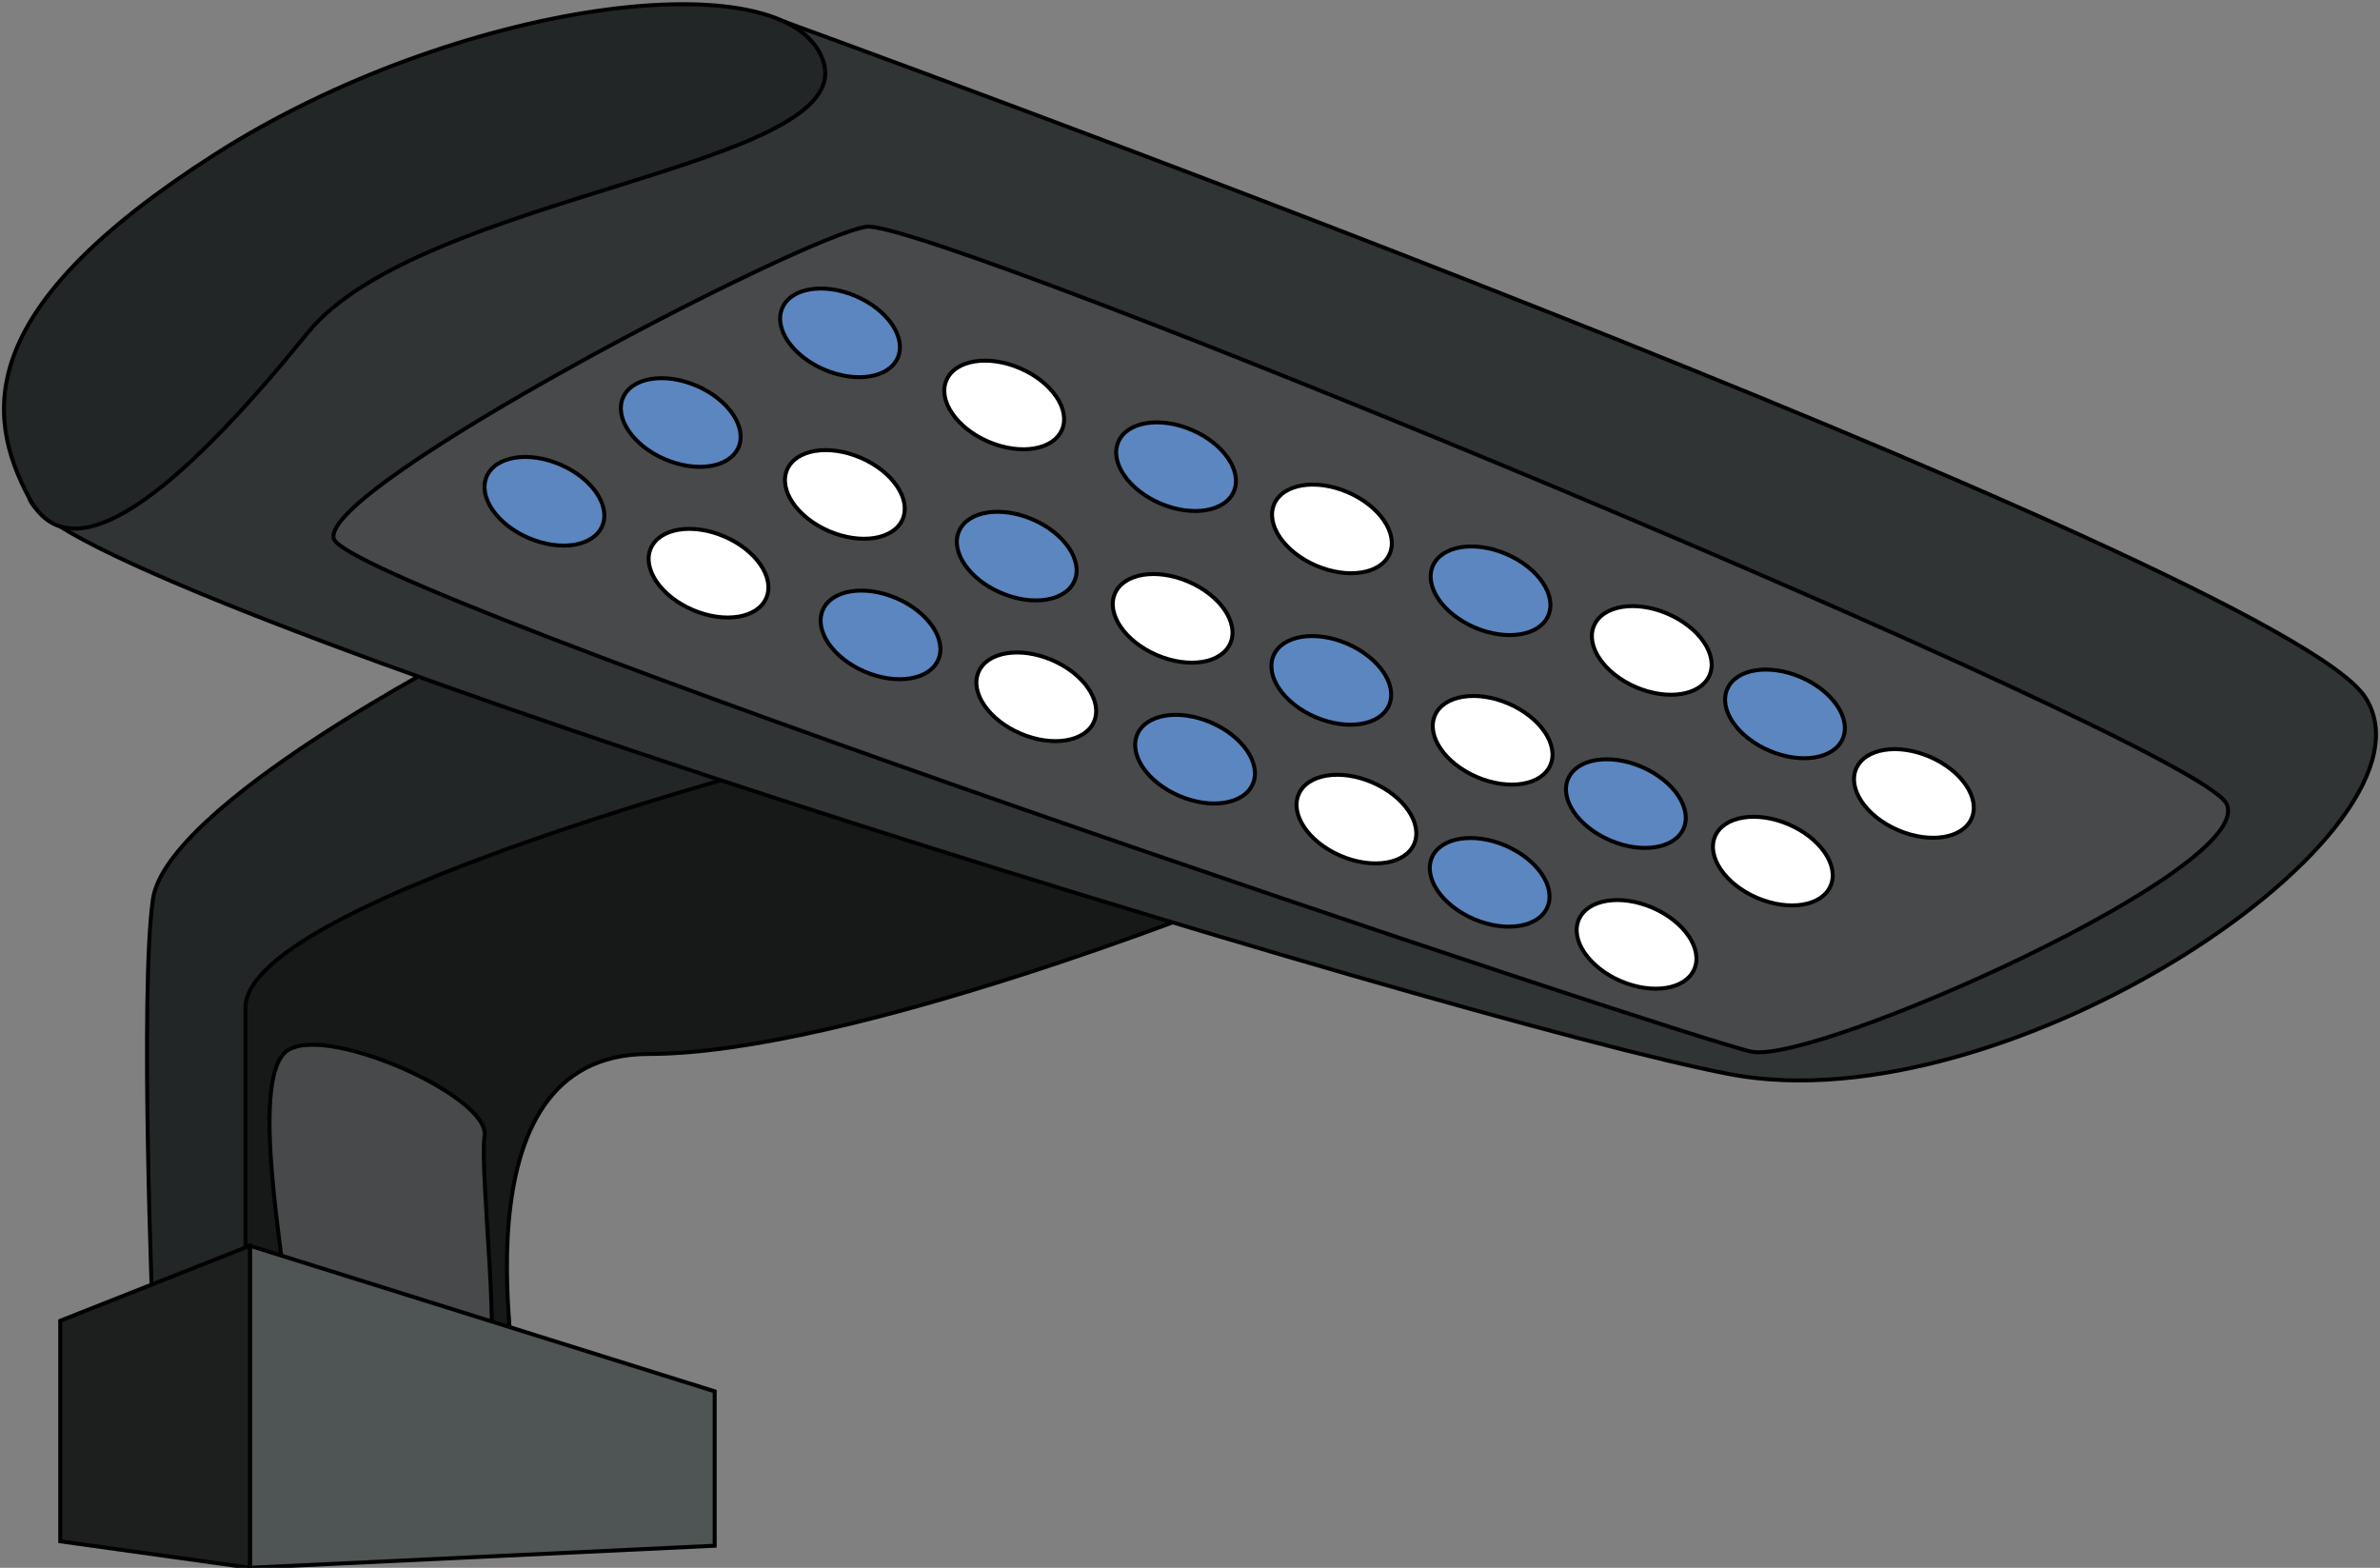 <?xml version="1.0" encoding="utf-8"?>
<!-- Generator: Adobe Illustrator 16.0.0, SVG Export Plug-In . SVG Version: 6.00 Build 0)  -->
<!DOCTYPE svg PUBLIC "-//W3C//DTD SVG 1.1//EN" "http://www.w3.org/Graphics/SVG/1.1/DTD/svg11.dtd">
<svg version="1.1" id="Layer_1" xmlns="http://www.w3.org/2000/svg" xmlns:xlink="http://www.w3.org/1999/xlink" x="0px" y="0px"
	 width="600px" height="395.225px" viewBox="0 0 600 395.225" enable-background="new 0 0 600 395.225" xml:space="preserve">
<rect x="0" y="0" width="600" height="395.225" fill="#808080" stroke="none"/>
<g>
	<path fill="#171919" stroke="#000000" stroke-miterlimit="10" d="M310.679,226.767c0,0-96.684,38.931-147.157,38.931
		s-32.68,82.821-32.68,90.604c0,7.785-75.62-23.352-75.62-23.352l-5.56-95.009l67.835-42.734l89.355-26.476L310.679,226.767z"/>
	<path fill="#232626" stroke="#000000" stroke-miterlimit="10" d="M117.498,163.971c0,0-75.62,38.903-78.956,62.796
		c-3.336,23.894,0,106.184,0,106.184h23.353c0,0,0-51.152,0-78.955c0-27.801,151.062-65.85,151.062-65.85L117.498,163.971z"/>
	<path fill="#47494A" stroke="#000000" stroke-miterlimit="10" d="M71.903,265.277c8.896-7.943,51.578,10.962,50.255,20.971
		c-1.325,10.009,4.701,57.822,0.02,57.822c-4.681,0-50.275-10.008-50.275-17.79C71.903,318.497,63.007,273.219,71.903,265.277z"/>
	<polygon fill="#4E5554" stroke="#000000" stroke-miterlimit="10" points="63.007,314.047 180.17,350.744 180.17,389.666 
		63.007,395.225 	"/>
	<polygon fill="#1D1E1E" stroke="#000000" stroke-miterlimit="10" points="15.188,332.951 63.007,314.047 63.007,395.225 
		15.188,388.553 	"/>
	<path fill="#303435" stroke="#000000" stroke-miterlimit="10" d="M197.661,5.442c0,0,376.898,136.922,398.583,170.282
		c21.686,33.36-90.07,108.419-160.128,95.077C366.062,257.456,13.869,149.028,7.44,125.684
		C1.011,102.339,197.661,5.442,197.661,5.442z"/>
	<path fill="#232626" stroke="#000000" stroke-miterlimit="10" d="M54.145,38.948C114.651,0.291,199.26-11.093,207.6,15.596
		c8.341,26.688-101.748,33.36-130.104,68.388c-28.356,35.028-58.381,63.385-70.056,41.7C-4.235,104-5.904,77.311,54.145,38.948z"/>
	<path fill="#47494A" stroke="#000000" stroke-miterlimit="10" d="M218.443,57.163c15.821-2.224,333.87,129.34,342.764,145.294
		c8.896,15.956-103.604,65.998-119.637,62.661c-16.033-3.336-354.098-116.379-357.435-129.361
		C80.8,122.775,202.623,59.387,218.443,57.163z"/>
	<path fill="#5C86BF" stroke="#000000" stroke-miterlimit="10" d="M226.336,90.151c-2.194,5.117-10.493,6.473-18.536,3.025
		c-8.045-3.446-12.789-10.391-10.596-15.51c2.193-5.117,10.492-6.472,18.536-3.023C223.785,78.088,228.528,85.032,226.336,90.151z"
		/>
	
		<ellipse transform="matrix(0.394 -0.919 0.919 0.394 59.65 294.529)" fill="#FFFFFF" stroke="#000000" stroke-miterlimit="10" cx="253.146" cy="102.036" rx="10.082" ry="15.848"/>
	
		<ellipse transform="matrix(0.394 -0.919 0.919 0.394 71.614 343.775)" fill="#5C86BF" stroke="#000000" stroke-miterlimit="10" cx="296.469" cy="117.587" rx="10.082" ry="15.846"/>
	
		<ellipse transform="matrix(0.394 -0.919 0.919 0.394 81.02 389.396)" fill="#FFFFFF" stroke="#000000" stroke-miterlimit="10" cx="335.762" cy="133.266" rx="10.082" ry="15.848"/>
	
		<ellipse transform="matrix(0.394 -0.919 0.919 0.394 90.917 435.596)" fill="#5C86BF" stroke="#000000" stroke-miterlimit="10" cx="375.754" cy="148.859" rx="10.081" ry="15.846"/>
	<path fill="#FFFFFF" stroke="#000000" stroke-miterlimit="10" d="M430.98,170.211c-2.195,5.12-10.493,6.472-18.537,3.026
		c-8.045-3.447-12.788-10.391-10.599-15.508c2.194-5.12,10.493-6.472,18.539-3.025C428.428,158.15,433.171,165.094,430.98,170.211z"
		/>
	
		<ellipse transform="matrix(0.394 -0.919 0.919 0.394 107.384 522.629)" fill="#5C86BF" stroke="#000000" stroke-miterlimit="10" cx="449.984" cy="179.889" rx="10.083" ry="15.846"/>
	
		<ellipse transform="matrix(0.394 -0.919 0.919 0.394 108.705 564.635)" fill="#FFFFFF" stroke="#000000" stroke-miterlimit="10" cx="482.448" cy="199.899" rx="10.081" ry="15.847"/>
	
		<ellipse transform="matrix(0.394 -0.919 0.919 0.394 6.17 222.267)" fill="#5C86BF" stroke="#000000" stroke-miterlimit="10" cx="171.6" cy="106.455" rx="10.082" ry="15.847"/>
	
		<ellipse transform="matrix(0.394 -0.919 0.919 0.394 14.593 271.279)" fill="#FFFFFF" stroke="#000000" stroke-miterlimit="10" cx="212.967" cy="124.576" rx="10.081" ry="15.847"/>
	
		<ellipse transform="matrix(0.394 -0.919 0.919 0.394 26.571 320.522)" fill="#5C86BF" stroke="#000000" stroke-miterlimit="10" cx="256.296" cy="140.115" rx="10.081" ry="15.847"/>
	
		<ellipse transform="matrix(0.394 -0.919 0.919 0.394 35.991 366.152)" fill="#FFFFFF" stroke="#000000" stroke-miterlimit="10" cx="295.591" cy="155.79" rx="10.081" ry="15.847"/>
	
		<ellipse transform="matrix(0.394 -0.919 0.919 0.394 45.84 412.389)" fill="#5C86BF" stroke="#000000" stroke-miterlimit="10" cx="335.601" cy="171.438" rx="10.081" ry="15.846"/>
	
		<ellipse transform="matrix(0.394 -0.919 0.919 0.394 56.652 458.913)" fill="#FFFFFF" stroke="#000000" stroke-miterlimit="10" cx="376.252" cy="186.506" rx="10.081" ry="15.846"/>
	
		<ellipse transform="matrix(0.394 -0.919 0.919 0.394 62.358 499.452)" fill="#5C86BF" stroke="#000000" stroke-miterlimit="10" cx="409.833" cy="202.45" rx="10.08" ry="15.848"/>
	
		<ellipse transform="matrix(0.394 -0.919 0.919 0.394 71.446 542.299)" fill="#FFFFFF" stroke="#000000" stroke-miterlimit="10" cx="446.911" cy="216.977" rx="10.082" ry="15.847"/>
	
		<ellipse transform="matrix(0.394 -0.919 0.919 0.394 -32.923 202.733)" fill="#5C86BF" stroke="#000000" stroke-miterlimit="10" cx="137.258" cy="126.33" rx="10.082" ry="15.848"/>
	
		<ellipse transform="matrix(0.394 -0.919 0.919 0.394 -24.511 251.739)" fill="#FFFFFF" stroke="#000000" stroke-miterlimit="10" cx="178.624" cy="144.454" rx="10.081" ry="15.848"/>
	
		<ellipse transform="matrix(0.394 -0.919 0.919 0.394 -12.498 301.007)" fill="#5C86BF" stroke="#000000" stroke-miterlimit="10" cx="221.965" cy="159.979" rx="10.081" ry="15.847"/>
	<path fill="#FFFFFF" stroke="#000000" stroke-miterlimit="10" d="M275.812,181.903c-2.194,5.117-10.493,6.472-18.536,3.025
		c-8.045-3.447-12.789-10.391-10.596-15.51c2.193-5.117,10.493-6.472,18.537-3.023C273.261,169.839,278.004,176.783,275.812,181.903
		z"/>
	
		<ellipse transform="matrix(0.394 -0.919 0.919 0.394 6.769 392.866)" fill="#5C86BF" stroke="#000000" stroke-miterlimit="10" cx="301.262" cy="191.301" rx="10.081" ry="15.847"/>
	
		<ellipse transform="matrix(0.394 -0.919 0.919 0.394 17.583 439.402)" fill="#FFFFFF" stroke="#000000" stroke-miterlimit="10" cx="341.921" cy="206.371" rx="10.081" ry="15.847"/>
	
		<ellipse transform="matrix(0.394 -0.919 0.919 0.394 23.295 479.933)" fill="#5C86BF" stroke="#000000" stroke-miterlimit="10" cx="375.509" cy="222.305" rx="10.081" ry="15.847"/>
	
		<ellipse transform="matrix(0.394 -0.919 0.919 0.394 31.338 523.452)" fill="#FFFFFF" stroke="#000000" stroke-miterlimit="10" cx="412.56" cy="237.965" rx="10.081" ry="15.846"/>
</g>
</svg>
